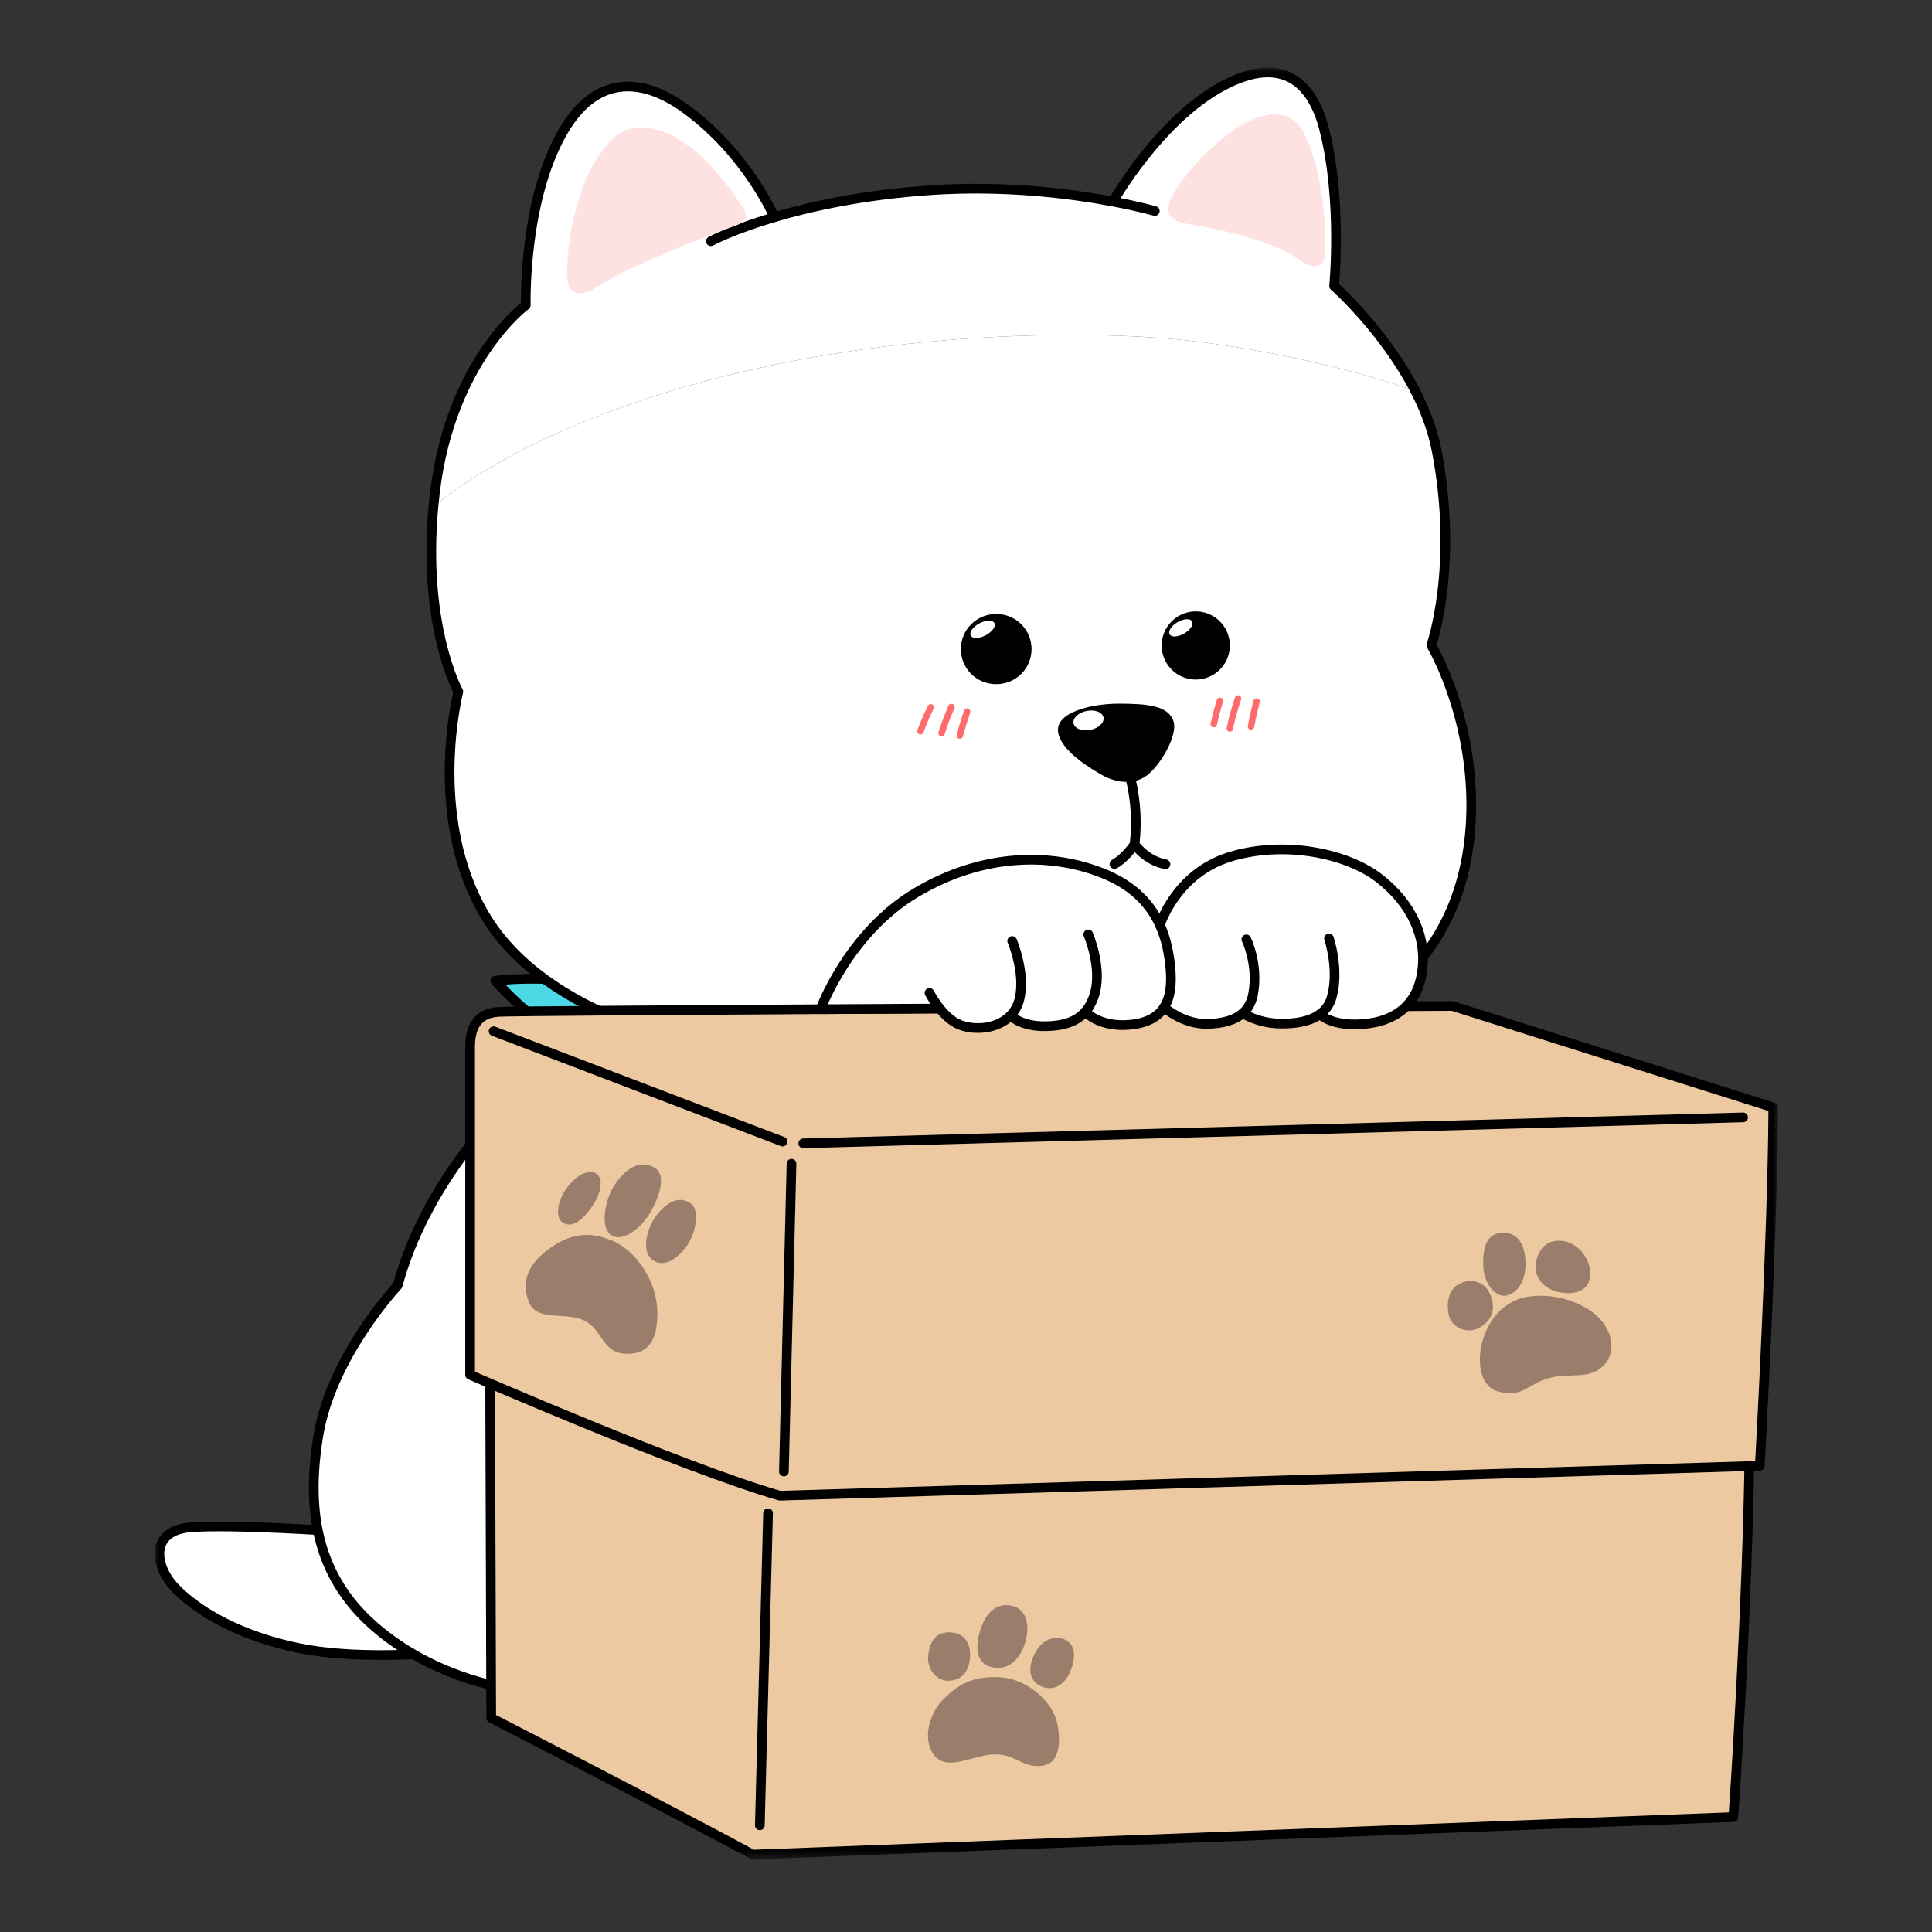 <svg width="200" height="200" viewBox="0 0 200 200" fill="none" xmlns="http://www.w3.org/2000/svg">
<rect x="0" y="0" width="200" height="200" fill="#333333" stroke="none"/>
<mask id="mask0_492_3553" style="mask-type:luminance" maskUnits="userSpaceOnUse" x="16" y="7" width="169" height="186">
<path d="M16 7H184.069V192.49H16V7Z" fill="white"/>
</mask>
<g mask="url(#mask0_492_3553)">
<path d="M51.275 101.527C51.275 101.527 54.191 104.986 58.925 107.961L70.583 106.686L63.387 101.874C63.387 101.874 56.327 100.919 51.275 101.523V101.527Z" fill="#4CD8E5" stroke="black" stroke-width="1.002" stroke-linecap="round" stroke-linejoin="round"/>
<path d="M35.187 158.537C35.187 158.537 23.864 157.749 19.677 158.113C15.486 158.477 15.987 162.1 18.067 164.307C21.073 167.496 26.445 169.874 31.972 170.802C37.739 171.774 45.208 171.106 45.208 171.106L35.191 158.537H35.187Z" fill="white" stroke="black" stroke-width="1.002" stroke-linecap="round" stroke-linejoin="round"/>
<path d="M51.823 114.943C51.823 114.943 44.036 122.456 41.168 133.065C41.168 133.065 34.339 140.351 32.97 148.545C31.604 156.743 32.933 163.595 39.254 168.794C45.749 174.137 53.219 174.865 53.219 174.865L51.823 114.943Z" fill="white" stroke="black" stroke-width="1.002" stroke-linecap="round" stroke-linejoin="round"/>
<path d="M152.3 82.827C152.514 96.607 144.41 101.891 144.41 101.891L73.194 108.205C73.194 108.205 56.648 105.657 50.184 94.728C44.136 84.51 47.449 71.598 47.449 71.598C47.449 71.598 43.722 64.882 44.868 52.477C44.868 52.477 54.828 43.274 78.901 38.021C96.956 34.081 115.111 34.255 123.827 35.35C137.444 37.06 146.316 40.426 146.527 40.506H146.53C147.508 42.422 148.306 44.493 148.72 46.643C151.028 58.604 148.173 66.799 148.173 66.799C148.173 66.799 152.157 73.447 152.3 82.827Z" fill="white"/>
<path d="M115.211 20.865C115.211 20.865 119.943 12.493 126.498 8.94C133.056 5.387 135.954 9.017 137.063 13.311C138.976 20.735 138.108 29.613 138.108 29.613C138.108 29.613 143.304 34.202 146.526 40.506C146.316 40.426 137.444 37.06 123.826 35.35C115.111 34.255 96.956 34.081 78.901 38.022C54.828 43.274 44.867 52.477 44.867 52.477C44.911 52 44.961 51.512 45.021 51.015C46.661 37.294 54.431 31.587 54.431 31.587C54.431 31.587 54.127 20.962 58.198 13.765C61.52 7.889 66.265 7.805 71.037 11.308C77.368 15.953 80.163 22.478 80.163 22.478C83.983 21.348 89.419 20.16 96.355 19.686C104.098 19.162 110.994 20.07 115.211 20.865Z" fill="white"/>
<path d="M73.588 24.968C73.588 24.968 75.838 23.759 80.163 22.48C83.983 21.348 89.419 20.16 96.355 19.685C104.099 19.161 110.994 20.069 115.211 20.865C117.936 21.378 119.546 21.843 119.546 21.843" stroke="black" stroke-width="1.002" stroke-linecap="round" stroke-linejoin="round"/>
<path d="M146.53 40.506C147.508 42.422 148.306 44.493 148.72 46.643C151.028 58.604 148.173 66.799 148.173 66.799C148.173 66.799 152.157 73.447 152.3 82.827C152.514 96.607 144.41 101.89 144.41 101.89L73.194 108.205C73.194 108.205 56.648 105.657 50.184 94.728C44.136 84.51 47.449 71.597 47.449 71.597C47.449 71.597 43.722 64.882 44.868 52.477C44.911 51.999 44.961 51.512 45.021 51.014C46.661 37.294 54.431 31.586 54.431 31.586C54.431 31.586 54.127 20.961 58.198 13.766C61.52 7.888 66.265 7.805 71.037 11.307C77.368 15.952 80.163 22.477 80.163 22.477" stroke="black" stroke-width="1.002" stroke-linecap="round" stroke-linejoin="round"/>
<path d="M115.211 20.865C115.211 20.865 119.943 12.493 126.498 8.94C133.056 5.387 135.955 9.017 137.063 13.311C138.977 20.735 138.108 29.613 138.108 29.613C138.108 29.613 143.304 34.202 146.527 40.506" stroke="black" stroke-width="1.002" stroke-linecap="round" stroke-linejoin="round"/>
<path d="M103.097 70.822C103.578 70.83 104.057 70.742 104.504 70.563C104.952 70.384 105.359 70.118 105.702 69.78C106.046 69.442 106.319 69.04 106.505 68.595C106.691 68.151 106.787 67.674 106.787 67.192C106.787 66.71 106.691 66.234 106.505 65.789C106.319 65.345 106.046 64.942 105.702 64.604C105.359 64.266 104.952 64 104.504 63.822C104.057 63.643 103.578 63.555 103.097 63.563C102.134 63.563 101.211 63.945 100.53 64.626C99.849 65.307 99.467 66.23 99.467 67.193C99.467 68.156 99.849 69.079 100.53 69.76C101.211 70.44 102.134 70.822 103.097 70.822ZM123.7 70.348C124.17 70.359 124.638 70.276 125.076 70.104C125.514 69.931 125.913 69.673 126.25 69.344C126.587 69.016 126.854 68.623 127.037 68.189C127.22 67.755 127.314 67.29 127.314 66.819C127.314 66.348 127.22 65.882 127.037 65.449C126.854 65.015 126.587 64.622 126.25 64.293C125.913 63.964 125.514 63.706 125.076 63.534C124.638 63.362 124.17 63.279 123.7 63.29C122.778 63.312 121.902 63.693 121.258 64.353C120.614 65.012 120.254 65.897 120.254 66.819C120.254 67.74 120.614 68.626 121.258 69.285C121.902 69.944 122.778 70.326 123.7 70.348ZM115.843 72.84C118.788 72.84 120.978 73.05 121.489 74.693C121.913 76.058 120.244 79.093 118.758 80.249C117.272 81.401 115.298 80.917 114.113 80.249C112.927 79.581 109.742 77.698 109.528 75.724C109.314 73.751 112.897 72.84 115.843 72.84Z" fill="black"/>
<path d="M112.878 75.558C113.734 75.388 114.339 74.81 114.231 74.268C114.123 73.725 113.342 73.423 112.487 73.593C111.631 73.763 111.025 74.342 111.133 74.884C111.241 75.427 112.022 75.729 112.878 75.558ZM102.042 65.76C102.716 65.402 103.116 64.836 102.935 64.496C102.755 64.156 102.061 64.17 101.387 64.528C100.713 64.886 100.313 65.452 100.493 65.792C100.674 66.132 101.367 66.118 102.042 65.76ZM122.581 65.583C123.223 65.213 123.591 64.648 123.403 64.323C123.215 63.997 122.542 64.033 121.9 64.403C121.258 64.774 120.89 65.339 121.078 65.665C121.266 65.99 121.939 65.955 122.581 65.583Z" fill="white"/>
<path d="M116.481 78.85C116.481 78.85 118.03 82.433 117.452 87.411M117.452 87.411C117.452 87.411 116.527 88.807 115.365 89.445M117.452 87.411C117.452 87.411 118.598 89.082 120.648 89.469" stroke="black" stroke-width="1.002" stroke-linecap="round" stroke-linejoin="round"/>
<path d="M95.287 76.028C95.251 76.028 95.215 76.022 95.18 76.012C95.097 75.983 95.028 75.922 94.989 75.843C94.95 75.763 94.944 75.671 94.973 75.588C95.363 74.438 96.031 73.11 96.061 73.057C96.103 72.982 96.172 72.926 96.254 72.9C96.337 72.875 96.425 72.883 96.502 72.922C96.579 72.96 96.638 73.027 96.666 73.109C96.695 73.19 96.691 73.279 96.655 73.357C96.649 73.37 95.978 74.699 95.604 75.805C95.582 75.871 95.539 75.929 95.482 75.97C95.425 76.01 95.357 76.032 95.287 76.032V76.028ZM97.47 76.232C97.418 76.232 97.366 76.219 97.319 76.195C97.273 76.172 97.232 76.137 97.201 76.095C97.17 76.053 97.149 76.004 97.14 75.953C97.132 75.901 97.135 75.848 97.15 75.798C97.607 74.338 98.165 73.103 98.188 73.049C98.265 72.882 98.462 72.806 98.629 72.882C98.796 72.959 98.873 73.156 98.796 73.323C98.411 74.194 98.074 75.086 97.788 75.995C97.767 76.062 97.725 76.121 97.668 76.163C97.611 76.205 97.542 76.228 97.471 76.228L97.47 76.232ZM99.36 76.483C99.334 76.483 99.304 76.483 99.277 76.473C99.234 76.462 99.194 76.443 99.159 76.417C99.124 76.39 99.094 76.357 99.072 76.319C99.049 76.281 99.035 76.239 99.029 76.195C99.023 76.152 99.026 76.107 99.037 76.065C99.354 74.813 99.791 73.568 99.797 73.555C99.827 73.471 99.888 73.402 99.969 73.364C100.049 73.326 100.141 73.321 100.225 73.35C100.308 73.38 100.377 73.442 100.415 73.522C100.454 73.602 100.459 73.694 100.429 73.778C100.425 73.791 99.999 75.01 99.687 76.232C99.668 76.303 99.626 76.367 99.568 76.412C99.51 76.457 99.438 76.482 99.364 76.482L99.36 76.483ZM125.65 75.296C125.626 75.296 125.603 75.296 125.58 75.29C125.537 75.281 125.496 75.264 125.46 75.24C125.424 75.215 125.393 75.183 125.369 75.147C125.345 75.11 125.329 75.069 125.321 75.026C125.313 74.983 125.314 74.939 125.323 74.896C125.566 73.74 125.95 72.492 125.967 72.438C125.995 72.356 126.054 72.287 126.132 72.248C126.209 72.209 126.299 72.201 126.382 72.226C126.465 72.252 126.535 72.309 126.576 72.385C126.618 72.462 126.628 72.551 126.605 72.635C126.601 72.649 126.211 73.911 125.974 75.033C125.958 75.108 125.916 75.175 125.857 75.222C125.797 75.27 125.723 75.296 125.646 75.296H125.65ZM127.32 75.754C127.3 75.754 127.28 75.754 127.26 75.748C127.173 75.732 127.095 75.682 127.045 75.61C126.994 75.537 126.974 75.447 126.989 75.36C127.233 73.985 127.827 72.255 127.851 72.185C127.883 72.105 127.944 72.04 128.022 72.005C128.1 71.969 128.189 71.964 128.27 71.992C128.351 72.02 128.419 72.078 128.458 72.155C128.498 72.231 128.506 72.319 128.482 72.402C128.475 72.418 127.881 74.155 127.644 75.477C127.63 75.553 127.589 75.623 127.529 75.673C127.469 75.723 127.394 75.75 127.316 75.751L127.32 75.754Z" fill="#FF6B6B"/>
<path d="M50.729 140.261L50.849 177.844C50.849 177.844 69.185 187.254 77.927 191.989L179.439 188.102C179.439 188.102 180.958 166.487 181.139 148.152L50.726 140.258L50.729 140.261Z" fill="#ECC9A0" stroke="black" stroke-width="1.002" stroke-linecap="round" stroke-linejoin="round"/>
<path d="M79.509 156.653L78.657 188.954" stroke="black" stroke-width="1.002" stroke-linecap="round" stroke-linejoin="round"/>
<path d="M103.457 173.624C106.403 173.774 109.044 176.205 109.468 178.512C109.892 180.82 109.498 182.61 107.859 182.793C105.818 183.02 105.217 181.641 103.063 181.608C100.91 181.578 98.205 183.398 96.809 181.822C95.413 180.245 96.111 177.39 97.751 175.811C99.097 174.515 100.512 173.474 103.457 173.624Z" fill="#9A7D6B"/>
<path d="M129.503 75.54C129.483 75.54 129.467 75.54 129.447 75.537C129.36 75.522 129.283 75.473 129.231 75.401C129.18 75.329 129.159 75.24 129.173 75.153C129.356 74.088 129.74 72.609 129.757 72.545C129.78 72.459 129.835 72.386 129.911 72.341C129.988 72.296 130.079 72.283 130.164 72.305C130.341 72.351 130.452 72.535 130.405 72.712C130.402 72.729 130.011 74.228 129.834 75.267C129.821 75.344 129.781 75.415 129.721 75.465C129.662 75.516 129.586 75.544 129.507 75.544L129.503 75.54Z" fill="#FF6B6B"/>
<path d="M84.942 104.472C67.404 104.575 52.889 104.679 51.64 104.745C49.089 104.882 48.665 106.809 48.665 108.389V142.325C48.665 142.325 70.643 151.919 80.721 154.834L182.173 151.738C182.173 151.738 183.509 127.876 183.569 114.64L150.36 104.138C150.36 104.138 148.614 104.144 145.582 104.161C143.441 104.171 140.663 104.181 137.411 104.198C134.93 104.211 132.175 104.225 129.213 104.238L120.501 104.281C117.963 104.295 115.339 104.308 112.667 104.321C110.203 104.335 107.695 104.345 105.171 104.358C102.549 104.375 99.911 104.388 97.287 104.401C93.097 104.425 88.939 104.448 84.942 104.472Z" fill="#ECC9A0" stroke="black" stroke-width="1.002" stroke-linecap="round" stroke-linejoin="round"/>
<path d="M61.837 121.588C62.616 122.32 61.974 124.083 60.946 125.365C59.797 126.794 58.932 127.038 58.191 126.517C57.436 125.989 57.673 124.083 58.999 122.57C60.329 121.057 61.437 121.208 61.837 121.585V121.588Z" fill="#9A7D6B"/>
<path d="M51.097 106.749L81.013 118.176M83.153 118.359L180.444 115.671M81.937 120.47L81.149 152.329" stroke="black" stroke-width="1.002" stroke-linecap="round" stroke-linejoin="round"/>
<path d="M63.47 128.471C65.875 129.53 68.049 132.655 68.049 135.921C68.049 138.729 67.164 140.255 64.719 140.135C62.279 140.011 62.369 137.54 60.385 136.655C58.402 135.771 55.503 136.893 54.705 134.672C53.974 132.625 54.615 130.795 57.115 129.085C58.949 127.833 60.903 127.346 63.467 128.474L63.47 128.471ZM67.791 120.9C68.983 121.612 68.319 123.906 67.197 125.709C66.325 127.105 64.542 128.617 63.303 127.883C62.065 127.148 62.639 124.196 63.553 122.777C64.873 120.733 66.393 120.066 67.791 120.9ZM71.568 124.634C72.416 125.299 72.072 127.566 71.134 128.915C70.486 129.85 69.027 131.366 67.654 130.495C66.282 129.623 67.004 127.236 67.744 126.12C68.616 124.815 70.159 123.526 71.568 124.631V124.634ZM157.235 134.478C158.965 133.84 162.007 134.04 164.355 135.496C166.906 137.075 167.41 139.71 166.175 141.173C164.689 142.932 162.562 142.054 160.348 142.659C158.13 143.266 157.736 144.662 155.219 144.084C152.981 143.574 152.798 140.408 153.699 138.134C154.397 136.374 155.506 135.112 157.235 134.478ZM150.908 132.992C152.13 132.26 153.606 132.568 154.237 133.937C154.938 135.463 154.42 136.805 153.078 137.48C151.736 138.151 150.423 137.326 150.086 136.471C149.749 135.616 149.682 133.73 150.911 132.992H150.908ZM155.309 127.633C156.735 127.482 157.676 128.301 157.89 130.184C158.104 132.067 157.406 133.643 156.13 134.071C154.855 134.495 153.632 132.885 153.549 131.125C153.459 129.212 153.883 127.786 155.309 127.636V127.633ZM161.894 128.484C163.423 128.718 164.989 130.578 164.535 132.491C164.195 133.927 162.348 134.101 160.952 133.643C159.556 133.189 158.675 131.913 159.039 130.487C159.403 129.062 160.314 128.24 161.894 128.484ZM98.185 168.982C99.665 168.948 100.452 169.92 100.422 171.376C100.392 172.832 99.731 173.887 98.298 173.987C96.862 174.088 95.944 172.665 96.081 171.406C96.218 170.151 96.705 169.012 98.185 168.979V168.982ZM105.007 166.307C106.383 166.752 106.707 168.585 105.962 170.498C105.401 171.941 104.216 172.986 102.576 172.562C100.936 172.138 100.906 170.198 101.634 168.311C102.272 166.658 103.454 165.807 105.004 166.307H105.007ZM110.41 169.827C111.502 170.495 111.261 172.014 110.744 173.136C109.996 174.766 108.633 175.123 107.495 174.412C106.356 173.701 106.493 172.258 107.221 170.982C107.949 169.707 109.314 169.163 110.41 169.83V169.827Z" fill="#9A7D6B"/>
<path d="M121.155 100.161C121.025 98.811 120.758 97.262 120.07 95.753C119.152 93.729 117.482 91.779 114.387 90.493C108.984 88.246 101.775 88.26 94.806 92.42C87.79 96.608 84.942 104.472 84.942 104.472C88.939 104.448 93.096 104.425 97.287 104.401C97.834 105.086 98.572 105.794 99.42 106.111C101.013 106.702 103.301 106.488 104.62 105.116C104.62 105.116 105.645 106.291 108.316 106.231C110.116 106.191 111.455 105.747 112.347 104.739C112.347 104.739 113.809 106.385 116.968 106.081C118.761 105.911 119.87 105.263 120.501 104.281C121.182 103.229 121.312 101.797 121.155 100.161Z" fill="white"/>
<path d="M142.83 90.964C139.421 88.283 132.829 86.987 127.273 88.717C121.716 90.447 120.073 95.753 120.073 95.753H120.07C120.758 97.262 121.025 98.811 121.155 100.16C121.312 101.797 121.182 103.229 120.501 104.281C120.501 104.281 122.461 106.051 125.012 105.991C126.558 105.951 127.814 105.62 128.652 104.885C128.652 104.885 130.141 105.897 132.418 105.957C133.928 106.001 135.541 105.79 136.643 104.986C136.643 104.986 137.731 106.231 140.947 106.021C142.703 105.904 144.386 105.376 145.582 104.161C146.386 103.343 146.971 102.207 147.201 100.678C147.749 97.075 146.169 93.588 142.83 90.964Z" fill="white"/>
<path d="M84.942 104.472C84.942 104.472 87.79 96.608 94.806 92.42C101.775 88.26 108.984 88.246 114.387 90.494C117.482 91.779 119.152 93.729 120.07 95.753C120.758 97.263 121.025 98.812 121.155 100.161C121.312 101.797 121.182 103.229 120.501 104.281C119.87 105.263 118.761 105.911 116.968 106.081C113.809 106.385 112.347 104.739 112.347 104.739" stroke="black" stroke-width="1.002" stroke-linecap="round" stroke-linejoin="round"/>
<path d="M112.657 96.731C112.657 96.731 114.113 100.131 113.325 102.862C113.182 103.379 112.96 103.871 112.667 104.321C112.567 104.472 112.46 104.609 112.346 104.739C111.455 105.747 110.116 106.191 108.316 106.232C105.645 106.292 104.619 105.116 104.619 105.116" stroke="black" stroke-width="1.002" stroke-linecap="round" stroke-linejoin="round"/>
<path d="M104.78 97.412C104.78 97.412 106.159 100.648 105.551 103.349C105.473 103.702 105.345 104.042 105.17 104.358C105.02 104.642 104.833 104.895 104.619 105.116C103.3 106.488 101.013 106.702 99.42 106.111C98.572 105.794 97.834 105.086 97.287 104.401C96.615 103.573 96.218 102.785 96.218 102.785M120.073 95.753C120.073 95.753 121.716 90.447 127.273 88.717C132.829 86.987 139.421 88.283 142.83 90.964C146.169 93.589 147.749 97.075 147.201 100.678C146.971 102.207 146.386 103.343 145.582 104.161C144.386 105.376 142.703 105.904 140.947 106.021C137.731 106.231 136.643 104.986 136.643 104.986" stroke="black" stroke-width="1.002" stroke-linecap="round" stroke-linejoin="round"/>
<path d="M137.578 97.155C137.578 97.155 138.673 100.404 137.851 103.256C137.655 103.952 137.229 104.561 136.643 104.986C135.541 105.79 133.928 106.001 132.418 105.957C130.141 105.897 128.652 104.886 128.652 104.886" stroke="black" stroke-width="1.002" stroke-linecap="round" stroke-linejoin="round"/>
<path d="M129.019 97.246C129.019 97.246 130.295 99.826 129.717 102.922C129.636 103.389 129.465 103.836 129.213 104.238C129.057 104.479 128.868 104.697 128.652 104.886C127.814 105.62 126.558 105.951 125.012 105.991C122.461 106.051 120.501 104.281 120.501 104.281" stroke="black" stroke-width="1.002" stroke-linecap="round" stroke-linejoin="round"/>
<path d="M62.934 14.887C59.778 18.44 58.743 24.661 58.682 28.184C58.645 30.371 59.801 30.999 61.779 29.704C65.3 27.396 74.144 24.06 76.136 23.359C77.258 22.965 77.573 22.461 76.684 21.142C74.984 18.621 71.98 14.677 68.306 13.522C65.704 12.703 64.216 13.445 62.934 14.887ZM128.99 12.674C127.464 13.382 123.223 16.771 121.34 20.324C120.305 22.277 121.527 22.935 122.736 23.146C124.829 23.51 131.203 24.541 134.512 26.909C135.998 27.974 137.078 27.73 137.154 26.331C137.338 22.992 136.789 17.529 135.12 14.036C133.667 10.998 131.084 11.699 128.99 12.671V12.674Z" fill="#FEE2E2"/>
<path d="M97.287 104.401L84.942 104.471" stroke="black" stroke-width="1.002" stroke-linecap="round" stroke-linejoin="round"/>
</g>
</svg>
